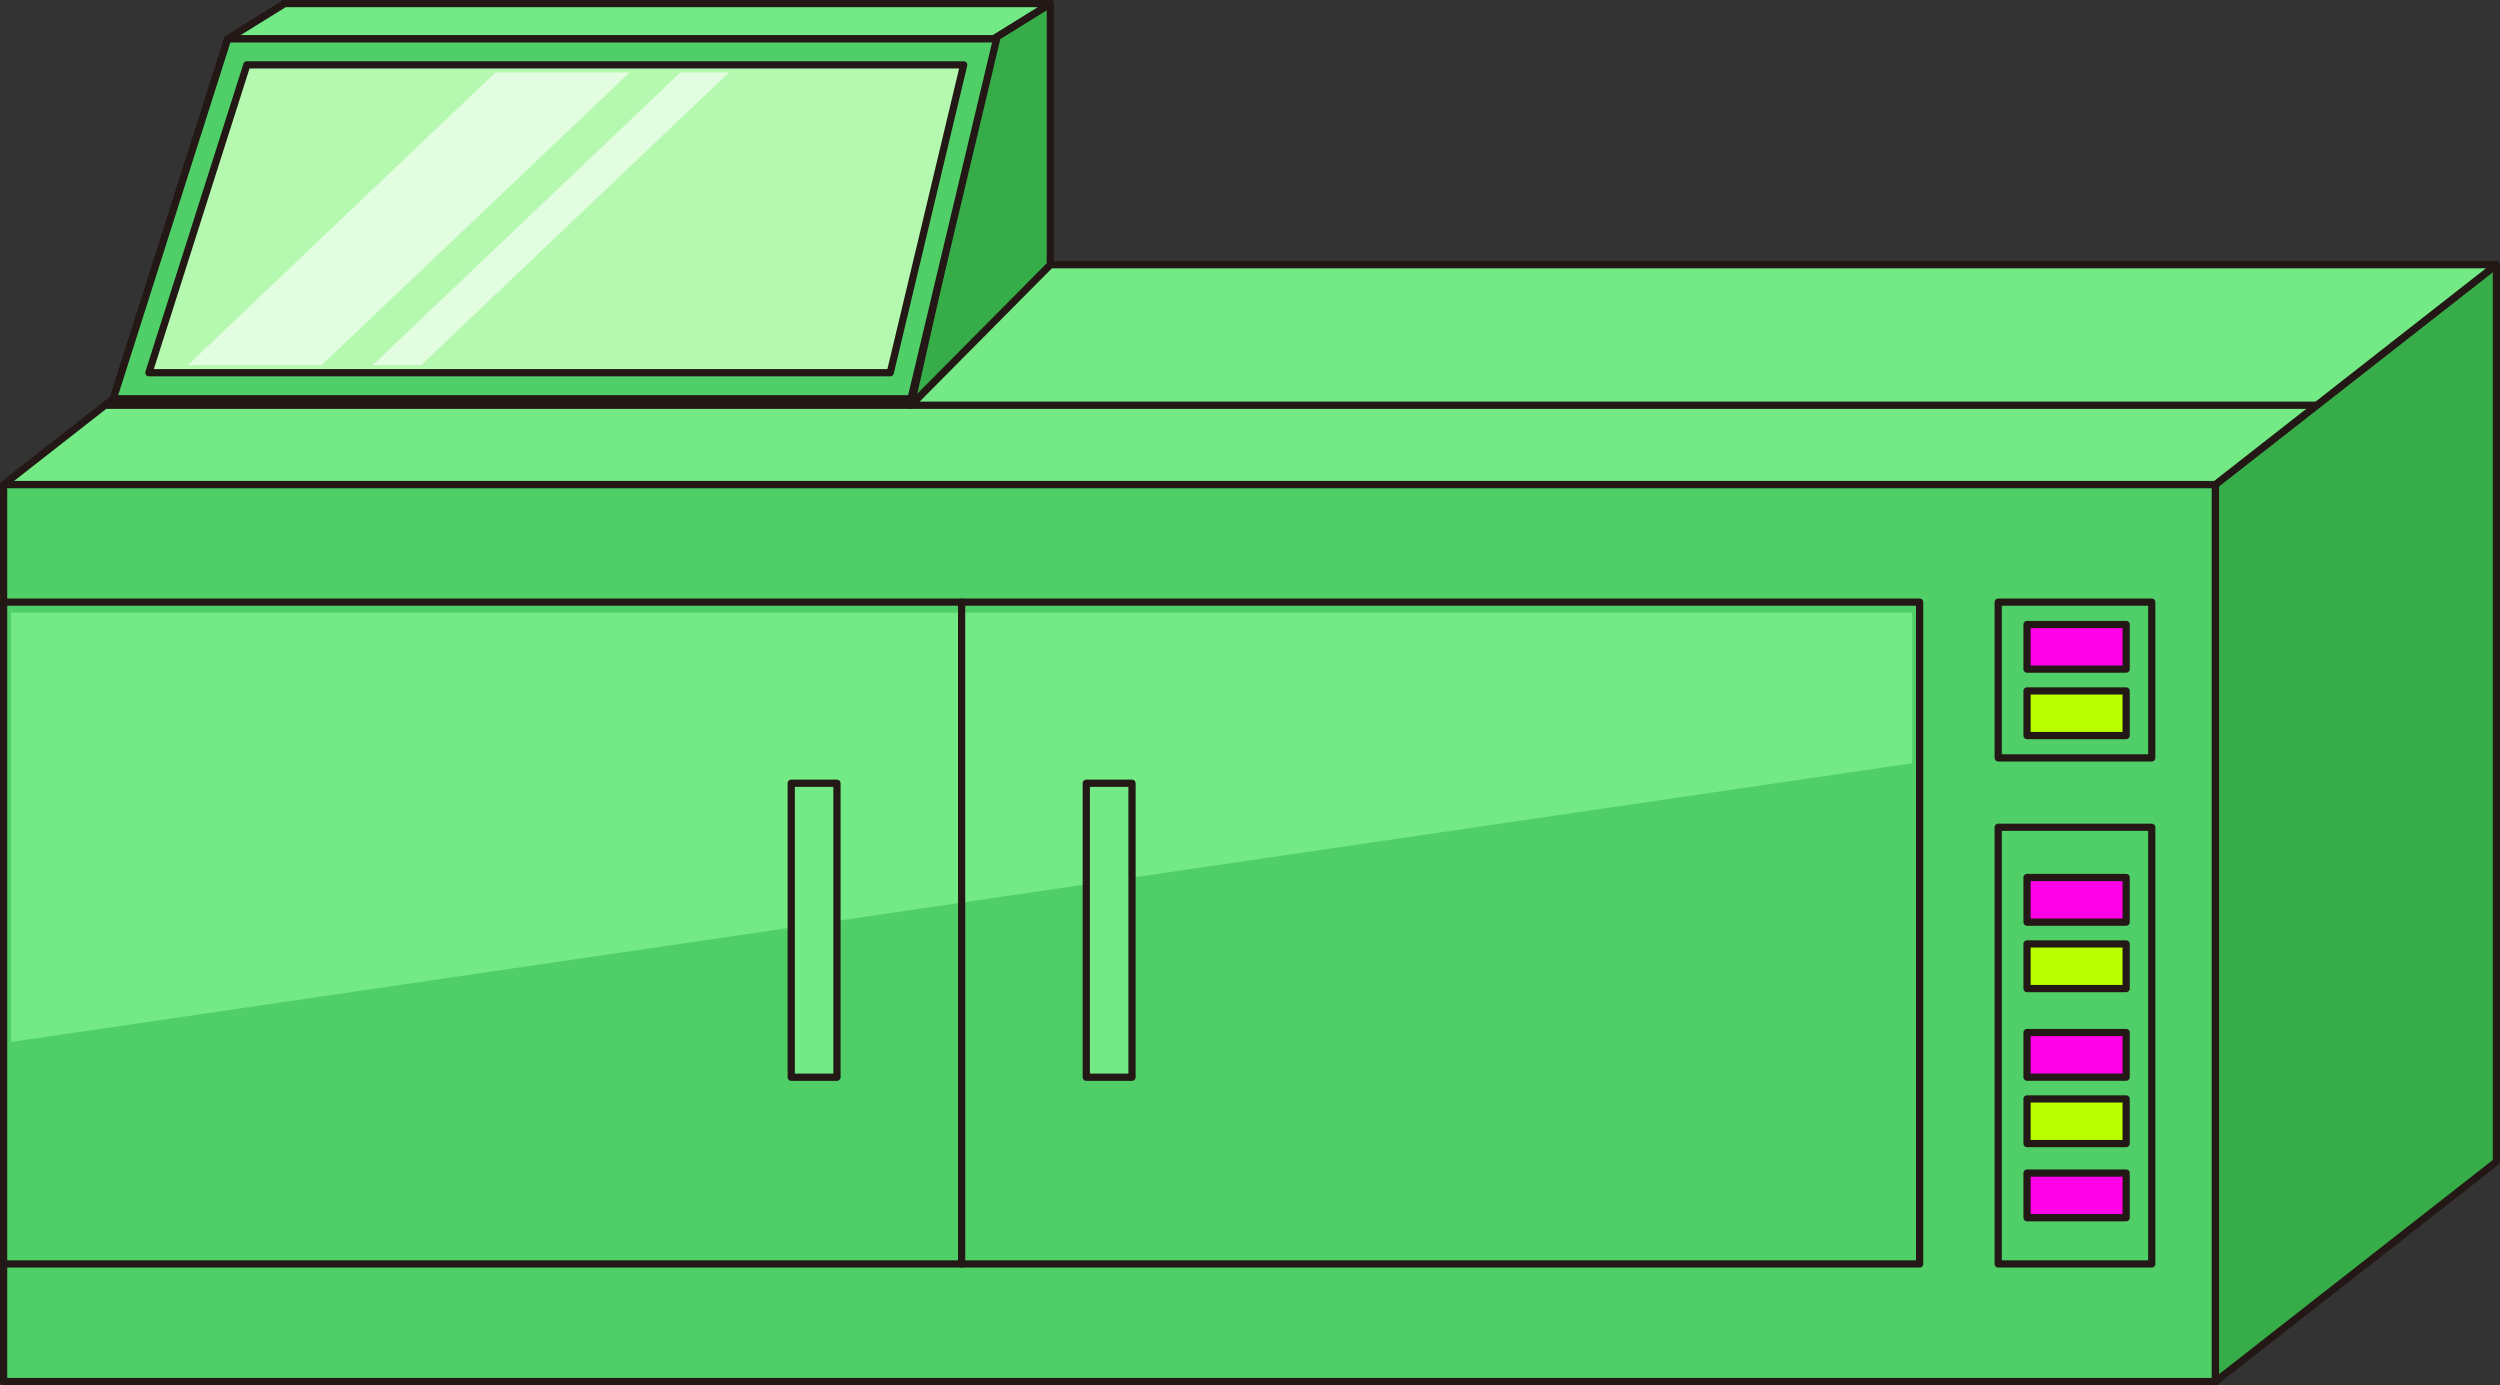 <?xml version="1.0" encoding="UTF-8" standalone="no"?>
<svg
   xmlns:dc="http://purl.org/dc/elements/1.1/"
   xmlns:cc="http://creativecommons.org/ns#"
   xmlns:rdf="http://www.w3.org/1999/02/22-rdf-syntax-ns#"
   xmlns:svg="http://www.w3.org/2000/svg"
   xmlns="http://www.w3.org/2000/svg"
   xmlns:sodipodi="http://sodipodi.sourceforge.net/DTD/sodipodi-0.dtd"
   xmlns:inkscape="http://www.inkscape.org/namespaces/inkscape"
   version="1.1"
   id="图层_1"
   x="0px"
   y="0px"
   width="172.918px"
   height="95.81px"
   viewBox="34.532 833.889 172.918 95.81"
   enable-background="new 34.532 833.889 172.918 95.81"
   xml:space="preserve"
   sodipodi:docname="成品设备-23.svg"><rect x="34.532" y="833.889" width="172.918" height="95.81" fill="#333333" stroke="none"/><defs
   id="defs69" /><sodipodi:namedview
   pagecolor="#ffffff"
   bordercolor="#666666"
   borderopacity="1"
   objecttolerance="10"
   gridtolerance="10"
   guidetolerance="10"
   inkscape:pageopacity="0"
   inkscape:pageshadow="2"
   inkscape:window-width="640"
   inkscape:window-height="480"
   id="namedview67" />
<g
   id="g64">
	
		<rect
   x="34.782"
   y="867.403"
   fill="#50CE68"
   stroke="#231815"
   stroke-width="0.5"
   stroke-linecap="round"
   stroke-linejoin="round"
   stroke-miterlimit="10"
   width="152.985"
   height="62.045"
   id="rect2" />
	
		<rect
   x="34.782"
   y="875.537"
   fill="#50CE68"
   stroke="#231815"
   stroke-width="0.5"
   stroke-linecap="round"
   stroke-linejoin="round"
   stroke-miterlimit="10"
   width="132.525"
   height="45.776"
   id="rect4" />
	<polygon
   fill="#73EA85"
   points="166.794,886.679 35.298,905.959 35.298,876.261 166.794,876.261  "
   id="polygon6" />
	
		<line
   fill="none"
   stroke="#231815"
   stroke-width="0.5"
   stroke-linecap="round"
   stroke-linejoin="round"
   stroke-miterlimit="10"
   x1="101.044"
   y1="875.537"
   x2="101.044"
   y2="921.314"
   id="line8" />
	
		<rect
   x="89.258"
   y="888.063"
   fill="#73EA85"
   stroke="#231815"
   stroke-width="0.5"
   stroke-linecap="round"
   stroke-linejoin="round"
   stroke-miterlimit="10"
   width="3.164"
   height="20.335"
   id="rect10" />
	
		<rect
   x="109.667"
   y="888.063"
   fill="#73EA85"
   stroke="#231815"
   stroke-width="0.5"
   stroke-linecap="round"
   stroke-linejoin="round"
   stroke-miterlimit="10"
   width="3.163"
   height="20.335"
   id="rect12" />
	
		<rect
   x="172.743"
   y="891.11"
   fill="#50CE68"
   stroke="#231815"
   stroke-width="0.5"
   stroke-linecap="round"
   stroke-linejoin="round"
   stroke-miterlimit="10"
   width="10.619"
   height="30.203"
   id="rect14" />
	
		<rect
   x="172.743"
   y="875.537"
   fill="#50CE68"
   stroke="#231815"
   stroke-width="0.5"
   stroke-linecap="round"
   stroke-linejoin="round"
   stroke-miterlimit="10"
   width="10.619"
   height="10.774"
   id="rect16" />
	<g
   id="g22">
		
			<rect
   x="174.737"
   y="877.085"
   fill="#FF00E7"
   stroke="#231815"
   stroke-width="0.5"
   stroke-linecap="round"
   stroke-linejoin="round"
   stroke-miterlimit="10"
   width="6.854"
   height="3.087"
   id="rect18" />
		
			<rect
   x="174.737"
   y="881.678"
   fill="#BAFF00"
   stroke="#231815"
   stroke-width="0.5"
   stroke-linecap="round"
   stroke-linejoin="round"
   stroke-miterlimit="10"
   width="6.854"
   height="3.087"
   id="rect20" />
	</g>
	<g
   id="g28">
		
			<rect
   x="174.737"
   y="894.584"
   fill="#FF00E7"
   stroke="#231815"
   stroke-width="0.5"
   stroke-linecap="round"
   stroke-linejoin="round"
   stroke-miterlimit="10"
   width="6.854"
   height="3.088"
   id="rect24" />
		
			<rect
   x="174.737"
   y="899.178"
   fill="#BAFF00"
   stroke="#231815"
   stroke-width="0.5"
   stroke-linecap="round"
   stroke-linejoin="round"
   stroke-miterlimit="10"
   width="6.854"
   height="3.087"
   id="rect26" />
	</g>
	<g
   id="g34">
		
			<rect
   x="174.737"
   y="905.306"
   fill="#FF00E7"
   stroke="#231815"
   stroke-width="0.5"
   stroke-linecap="round"
   stroke-linejoin="round"
   stroke-miterlimit="10"
   width="6.854"
   height="3.088"
   id="rect30" />
		
			<rect
   x="174.737"
   y="909.898"
   fill="#BAFF00"
   stroke="#231815"
   stroke-width="0.5"
   stroke-linecap="round"
   stroke-linejoin="round"
   stroke-miterlimit="10"
   width="6.854"
   height="3.088"
   id="rect32" />
	</g>
	
		<rect
   x="174.737"
   y="915.026"
   fill="#FF00E7"
   stroke="#231815"
   stroke-width="0.5"
   stroke-linecap="round"
   stroke-linejoin="round"
   stroke-miterlimit="10"
   width="6.854"
   height="3.088"
   id="rect36" />
	
		<polygon
   fill="#36AD48"
   stroke="#231815"
   stroke-width="0.5"
   stroke-linecap="round"
   stroke-linejoin="round"
   stroke-miterlimit="10"
   points="   207.2,914.244 187.768,929.448 187.768,867.403 207.2,852.199  "
   id="polygon38" />
	
		<polygon
   fill="#73EA85"
   stroke="#231815"
   stroke-width="0.5"
   stroke-linecap="round"
   stroke-linejoin="round"
   stroke-miterlimit="10"
   points="   207.2,852.199 54.215,852.199 34.782,867.403 187.768,867.403  "
   id="polygon40" />
	
		<line
   fill="none"
   stroke="#231815"
   stroke-width="0.5"
   stroke-linecap="round"
   stroke-linejoin="round"
   stroke-miterlimit="10"
   x1="41.793"
   y1="861.917"
   x2="194.78"
   y2="861.917"
   id="line42" />
	
		<rect
   x="54.215"
   y="834.139"
   fill="#36AD48"
   stroke="#231815"
   stroke-width="0.5"
   stroke-linecap="round"
   stroke-linejoin="round"
   stroke-miterlimit="10"
   width="52.967"
   height="18.062"
   id="rect44" />
	
		<polygon
   fill="#36AD48"
   stroke="#231815"
   stroke-width="0.5"
   stroke-linecap="round"
   stroke-linejoin="round"
   stroke-miterlimit="10"
   points="   107.182,834.139 107.182,852.199 97.542,861.917 103.251,836.576  "
   id="polygon46" />
	
		<polygon
   fill="#36AD48"
   stroke="#231815"
   stroke-width="0.5"
   stroke-linecap="round"
   stroke-linejoin="round"
   stroke-miterlimit="10"
   points="   54.215,834.139 54.215,852.199 42.365,861.471 50.284,836.576  "
   id="polygon48" />
	
		<polygon
   fill="#73EA85"
   stroke="#231815"
   stroke-width="0.5"
   stroke-linecap="round"
   stroke-linejoin="round"
   stroke-miterlimit="10"
   points="   103.251,836.576 50.284,836.576 54.215,834.139 107.182,834.139  "
   id="polygon50" />
	
		<polygon
   fill="#50CE68"
   stroke="#231815"
   stroke-width="0.5"
   stroke-linecap="round"
   stroke-linejoin="round"
   stroke-miterlimit="10"
   points="   103.468,836.576 50.284,836.576 42.365,861.471 97.542,861.471  "
   id="polygon52" />
	
		<polygon
   fill="#B4F9AF"
   stroke="#231815"
   stroke-width="0.5"
   stroke-linecap="round"
   stroke-linejoin="round"
   stroke-miterlimit="10"
   points="   101.188,838.375 96.108,859.668 44.829,859.668 51.607,838.375  "
   id="polygon54" />
	<g
   id="g62">
		<g
   id="g60">
			<polygon
   fill="#E2FDDF"
   points="78.088,838.899 56.777,859.144 47.523,859.144 68.797,838.899    "
   id="polygon56" />
			<polygon
   fill="#E2FDDF"
   points="84.957,838.899 63.664,859.144 60.303,859.144 81.594,838.899    "
   id="polygon58" />
		</g>
	</g>
</g>
</svg>
